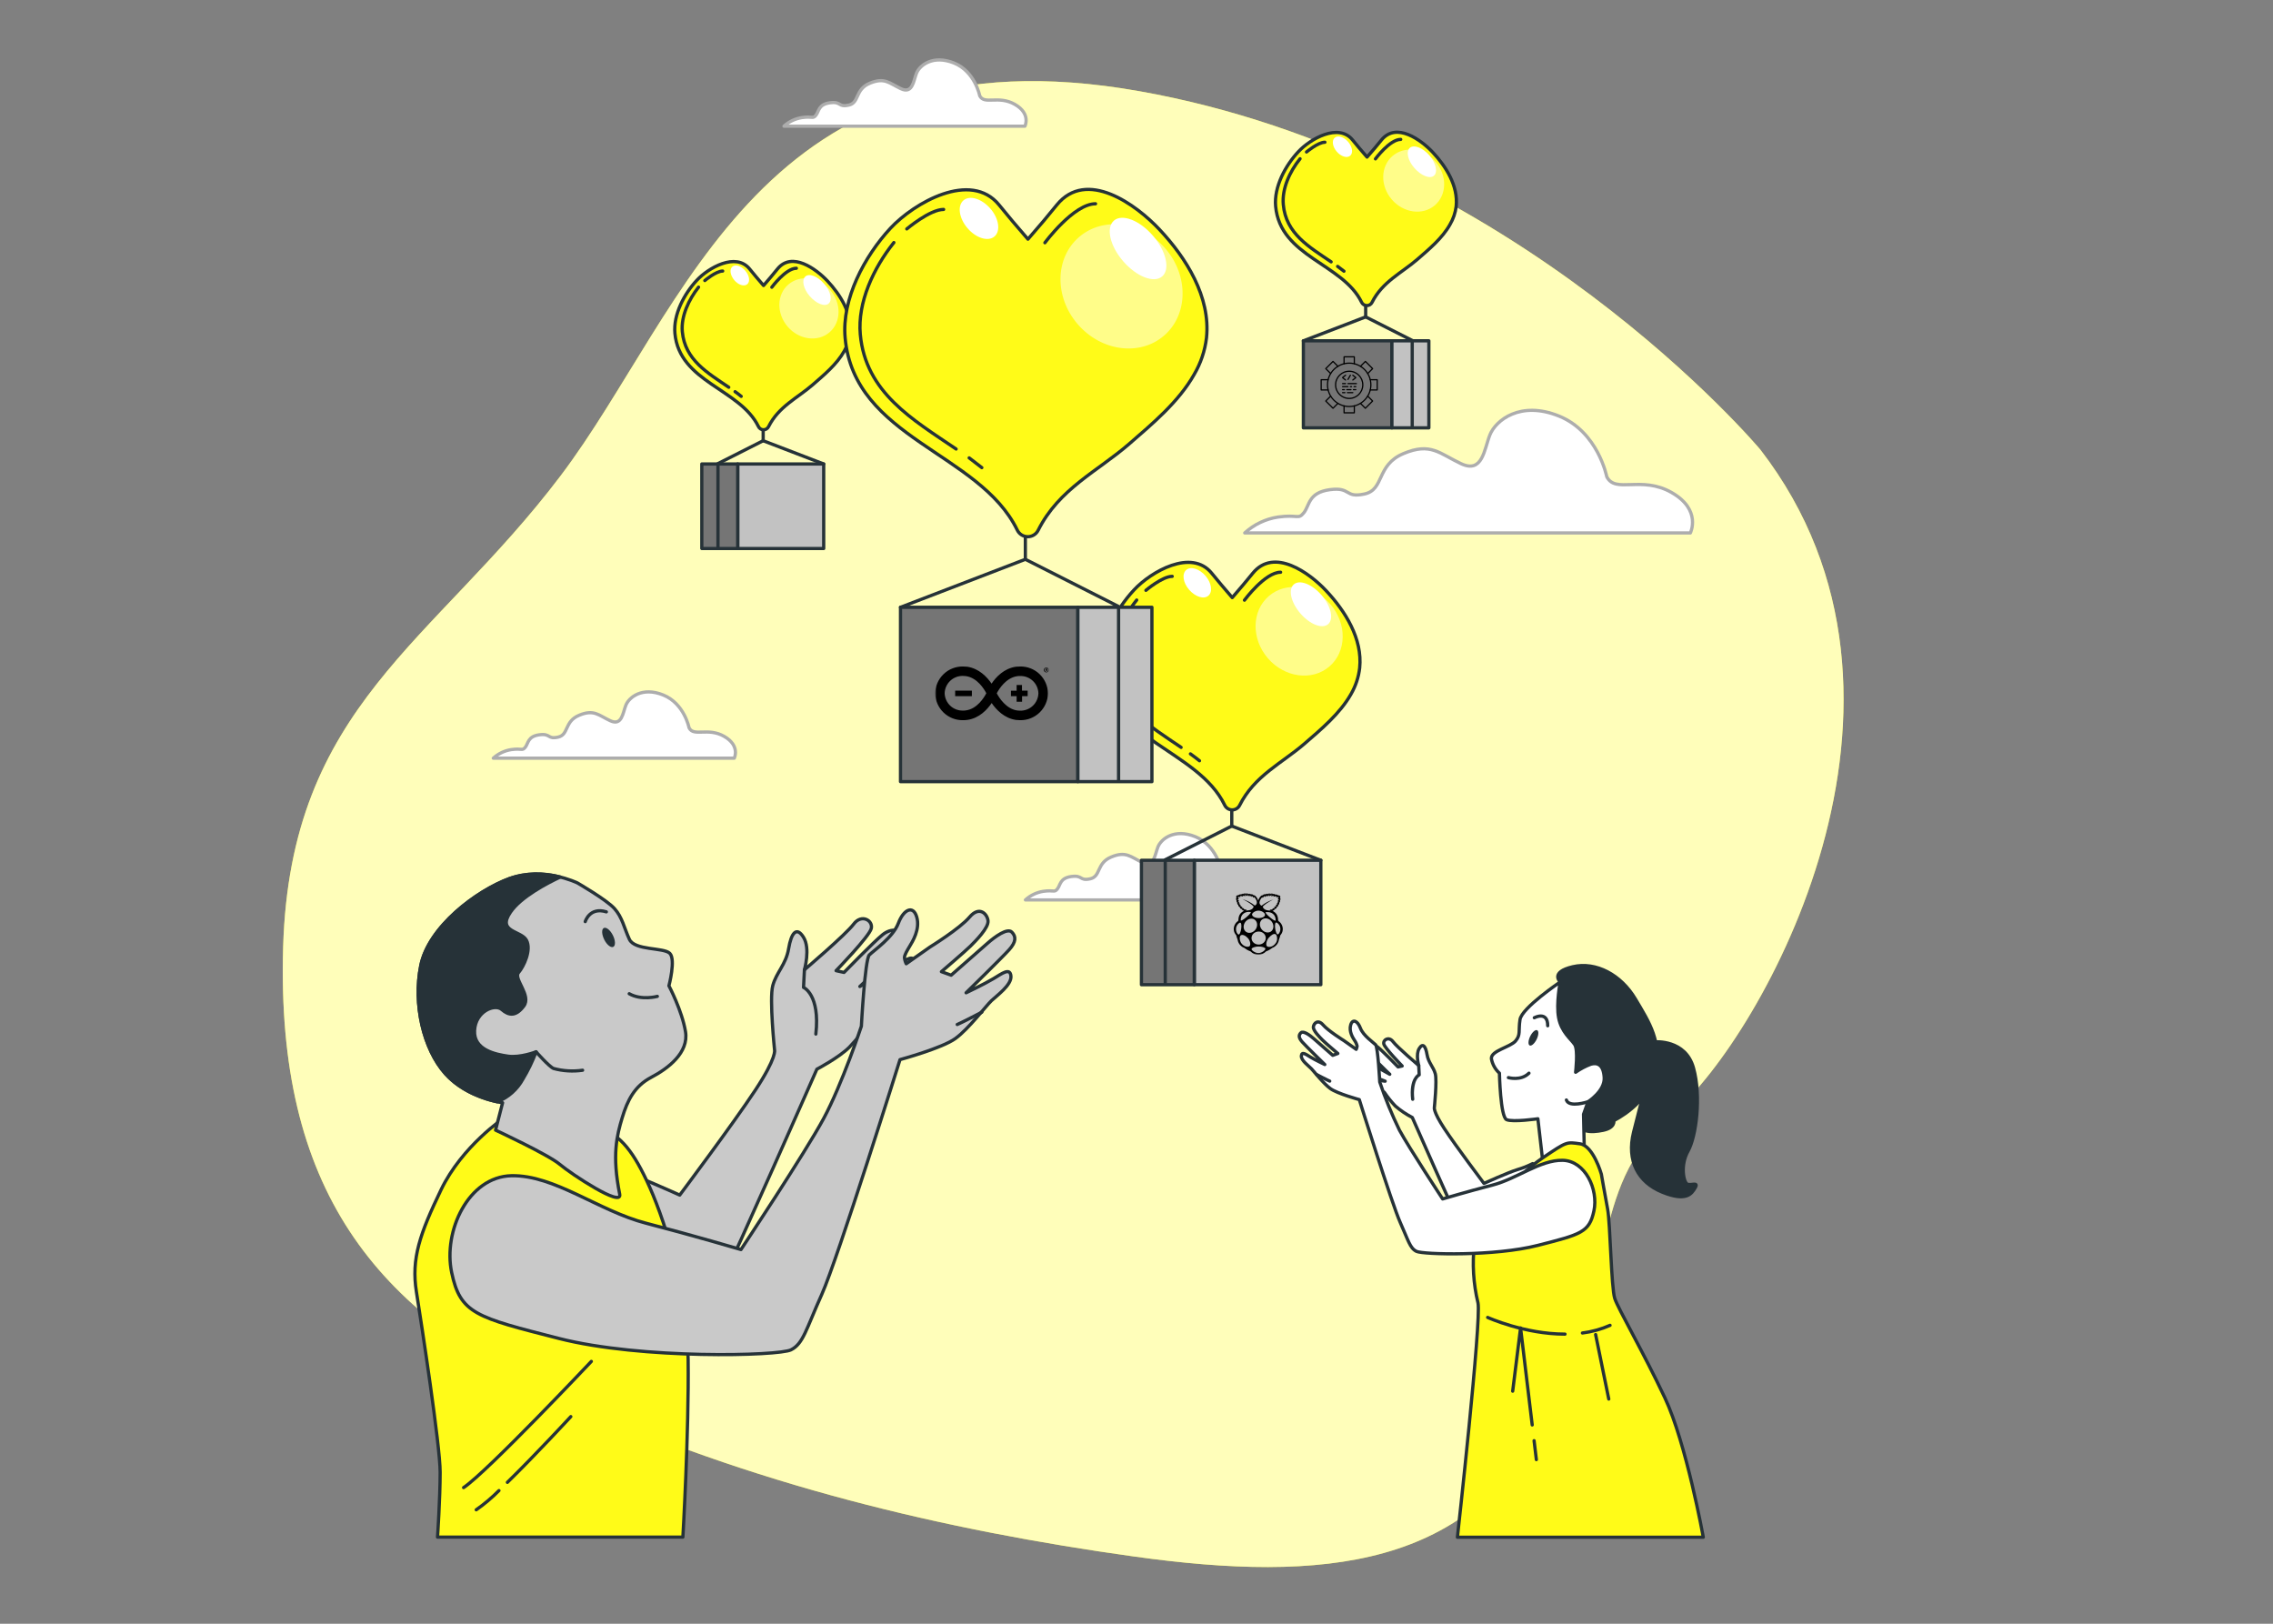 <svg width="700" height="500" viewBox="0 0 700 500" fill="none" xmlns="http://www.w3.org/2000/svg">
<rect x="0" y="0" width="700" height="500" fill="#808080" stroke="none"/>
<path d="M542.149 138.489C542.149 138.489 467.059 48.669 350.749 28.059C234.439 7.449 211.609 95.059 172.589 146.579C133.569 198.099 89.409 217.259 87.199 291.579C84.989 365.899 115.199 404.209 173.329 430.709C231.459 457.209 291.119 471.199 349.269 479.299C407.419 487.399 453.809 482.999 476.629 435.159C499.449 387.319 489.139 365.229 515.629 342.399C542.119 319.569 601.779 215.779 542.149 138.489Z" fill="#FFFB18"/>
<path opacity="0.7" d="M542.149 138.489C542.149 138.489 467.059 48.669 350.749 28.059C234.439 7.449 211.609 95.059 172.589 146.579C133.569 198.099 89.409 217.259 87.199 291.579C84.989 365.899 115.199 404.209 173.329 430.709C231.459 457.209 291.119 471.199 349.269 479.299C407.419 487.399 453.809 482.999 476.629 435.159C499.449 387.319 489.139 365.229 515.629 342.399C542.119 319.569 601.779 215.779 542.149 138.489Z" fill="white"/>
<path d="M376.069 267.742C376.069 267.742 374.629 260.302 368.139 257.652C361.649 255.002 357.569 258.372 356.609 260.782C355.649 263.192 355.409 267.262 351.809 265.582C348.209 263.902 346.809 261.982 342.209 263.902C337.609 265.822 339.079 269.902 335.719 270.622C332.359 271.342 333.559 269.422 329.959 269.902C326.359 270.382 326.599 272.542 325.629 273.742C324.659 274.942 324.629 273.982 321.309 274.462C319.248 274.782 317.327 275.704 315.789 277.112H389.999C389.999 277.112 391.919 273.262 386.869 270.382C381.819 267.502 377.509 270.622 376.069 267.742Z" fill="white" stroke="#ADADAD" stroke-linecap="round" stroke-linejoin="round"/>
<path d="M301.719 29.491C301.719 29.491 300.279 22.001 293.789 19.401C287.299 16.801 283.219 20.121 282.259 22.521C281.299 24.921 281.059 29.011 277.459 27.321C273.859 25.631 272.459 23.721 267.849 25.641C263.239 27.561 264.729 31.641 261.369 32.371C258.009 33.101 259.209 31.171 255.609 31.651C252.009 32.131 252.239 34.291 251.279 35.491C250.319 36.691 250.279 35.731 246.959 36.211C244.9 36.529 242.98 37.447 241.439 38.851H315.639C315.639 38.851 317.569 35.011 312.519 32.131C307.469 29.251 303.159 32.371 301.719 29.491Z" fill="white" stroke="#ADADAD" stroke-linecap="round" stroke-linejoin="round"/>
<path d="M494.82 146.789C494.82 146.789 492.15 133.019 480.16 128.139C468.17 123.259 460.62 129.469 458.84 133.909C457.06 138.349 456.62 145.909 449.96 142.789C443.3 139.669 440.64 136.129 432.2 139.679C423.76 143.229 426.42 150.789 420.2 152.119C413.98 153.449 416.2 149.899 409.54 150.789C402.88 151.679 403.32 155.669 401.54 157.889C399.76 160.109 399.77 158.339 393.54 159.219C389.73 159.808 386.178 161.509 383.33 164.109H520.57C520.57 164.109 524.13 156.999 514.8 151.669C505.47 146.339 497.48 152.119 494.82 146.789Z" fill="white" stroke="#ADADAD" stroke-linecap="round" stroke-linejoin="round"/>
<path d="M212.2 224.099C212.2 224.099 210.76 216.659 204.27 214.019C197.78 211.379 193.71 214.739 192.75 217.139C191.79 219.539 191.55 223.619 187.94 221.939C184.33 220.259 182.94 218.339 178.34 220.259C173.74 222.179 175.21 226.259 171.85 226.989C168.49 227.719 169.69 225.789 166.09 226.269C162.49 226.749 162.73 228.909 161.77 230.109C160.81 231.309 160.77 230.349 157.44 230.829C155.38 231.148 153.46 232.066 151.92 233.469H226.13C226.13 233.469 228.05 229.629 223.01 226.749C217.97 223.869 213.64 226.999 212.2 224.099Z" fill="white" stroke="#ADADAD" stroke-linecap="round" stroke-linejoin="round"/>
<path d="M428.649 104.949H401.389V131.749H428.649V104.949Z" fill="#757575" stroke="#263238" stroke-linecap="round" stroke-linejoin="round"/>
<path d="M428.659 131.749H440.039V104.949H428.659V131.749Z" fill="#C2C2C2" stroke="#263238" stroke-linecap="round" stroke-linejoin="round"/>
<path d="M420.579 91.383V97.583L401.389 104.953" stroke="#263238" stroke-linecap="round" stroke-linejoin="round"/>
<path d="M420.58 97.582L434.91 104.832V131.552" stroke="#263238" stroke-linecap="round" stroke-linejoin="round"/>
<path d="M446.529 69.161C444.159 73.381 440.019 76.801 436.529 79.841C431.649 84.071 425.739 86.721 422.529 93.131C422.376 93.428 422.143 93.676 421.856 93.847C421.569 94.018 421.24 94.105 420.906 94.099C420.572 94.093 420.246 93.993 419.966 93.811C419.686 93.63 419.462 93.373 419.319 93.071C413.499 81.121 394.259 79.071 392.849 63.541C392.299 57.541 395.849 50.991 399.849 46.711C403.509 42.771 412.219 37.771 416.559 43.111C418.109 45.011 419.019 46.111 420.999 48.371C422.999 46.091 423.889 45.011 425.439 43.111C429.999 37.491 437.629 43.051 441.229 46.891C445.339 51.291 449.089 57.241 448.449 63.531C448.205 65.52 447.551 67.437 446.529 69.161Z" fill="#FFFB18" stroke="#263238" stroke-linecap="round" stroke-linejoin="round"/>
<path d="M440.199 47.841C442.199 50.211 442.868 53.011 441.608 54.101C440.348 55.191 437.678 54.101 435.608 51.771C433.538 49.441 432.929 46.601 434.189 45.521C435.449 44.441 438.159 45.481 440.199 47.841Z" fill="white"/>
<path opacity="0.49" d="M442.109 49.819C445.709 54.009 445.619 59.999 441.889 63.209C438.159 66.419 432.229 65.619 428.619 61.429C425.009 57.239 425.119 51.249 428.839 48.039C432.559 44.829 438.509 45.629 442.109 49.819Z" fill="white"/>
<path d="M415.18 43.671C416.5 45.201 416.78 47.121 415.81 47.951C414.84 48.781 412.99 48.221 411.67 46.691C410.35 45.161 410.07 43.241 411.04 42.411C412.01 41.581 413.86 42.141 415.18 43.671Z" fill="white"/>
<path d="M409.94 80.633C403.29 76.103 396 72.003 395.21 63.003C394.76 58.093 397.21 52.793 400.37 48.883" fill="#FFFB18"/>
<path d="M409.94 80.633C403.29 76.103 396 72.003 395.21 63.003C394.76 58.093 397.21 52.793 400.37 48.883" stroke="#263238" stroke-linecap="round" stroke-linejoin="round"/>
<path d="M413.889 83.511C413.259 83.001 412.609 82.511 411.939 82.031L413.889 83.511Z" fill="#FFFB18"/>
<path d="M413.889 83.511C413.259 83.001 412.609 82.511 411.939 82.031" stroke="#263238" stroke-linecap="round" stroke-linejoin="round"/>
<path d="M423.59 48.922C423.59 48.922 428.01 42.922 431.37 42.922L423.59 48.922Z" fill="#FFFB18"/>
<path d="M423.59 48.922C423.59 48.922 428.01 42.922 431.37 42.922" stroke="#263238" stroke-linecap="round" stroke-linejoin="round"/>
<path d="M402.359 46.801C402.359 46.801 405.889 43.801 408.019 43.801L402.359 46.801Z" fill="#FFFB18"/>
<path d="M402.359 46.801C402.359 46.801 405.889 43.801 408.019 43.801" stroke="#263238" stroke-linecap="round" stroke-linejoin="round"/>
<mask id="mask0_991_1390" style="mask-type:luminance" maskUnits="userSpaceOnUse" x="406" y="109" width="19" height="19">
<path d="M425 109H406V128H425V109Z" fill="white"/>
</mask>
<g mask="url(#mask0_991_1390)">
<path d="M415.501 122.878C413.088 122.878 411.125 120.914 411.125 118.501C411.125 116.088 413.088 114.125 415.501 114.125C417.914 114.125 419.878 116.088 419.878 118.501C419.878 120.914 417.914 122.878 415.501 122.878ZM415.501 114.496C413.293 114.496 411.496 116.293 411.496 118.501C411.496 120.71 413.293 122.506 415.501 122.506C417.71 122.506 419.506 120.71 419.506 118.501C419.506 116.293 417.71 114.496 415.501 114.496Z" fill="black"/>
<path d="M417.078 112.195C416.976 112.195 416.893 112.112 416.893 112.01V110.058H414.109V112.01C414.109 112.112 414.026 112.195 413.924 112.195C413.821 112.195 413.738 112.112 413.738 112.01V109.872C413.738 109.77 413.821 109.688 413.924 109.688H417.078C417.181 109.688 417.264 109.77 417.264 109.872V112.01C417.264 112.112 417.181 112.195 417.078 112.195Z" fill="black"/>
<path d="M409.797 115.211C409.749 115.211 409.702 115.193 409.666 115.156L408.154 113.645C408.081 113.572 408.081 113.455 408.154 113.382L410.384 111.152C410.457 111.08 410.574 111.08 410.647 111.152L412.158 112.664C412.231 112.736 412.231 112.854 412.158 112.926C412.086 112.998 411.968 112.998 411.896 112.926L410.516 111.546L408.548 113.514L409.928 114.894C410 114.966 410 115.084 409.928 115.156C409.892 115.193 409.844 115.211 409.797 115.211Z" fill="black"/>
<path d="M409.011 120.264H406.873C406.771 120.264 406.688 120.181 406.688 120.078V116.924C406.688 116.821 406.771 116.738 406.873 116.738H409.011C409.113 116.738 409.196 116.821 409.196 116.924C409.196 117.026 409.113 117.109 409.011 117.109H407.059V119.893H409.011C409.113 119.893 409.196 119.976 409.196 120.078C409.196 120.181 409.113 120.264 409.011 120.264Z" fill="black"/>
<path d="M421.205 115.211C421.158 115.211 421.11 115.193 421.074 115.156C421.001 115.084 421.001 114.966 421.074 114.894L422.454 113.514L420.486 111.546L419.106 112.926C419.033 112.998 418.916 112.998 418.843 112.926C418.771 112.854 418.771 112.736 418.843 112.664L420.355 111.152C420.427 111.08 420.545 111.08 420.617 111.152L422.848 113.382C422.92 113.455 422.92 113.572 422.848 113.645L421.336 115.156C421.3 115.193 421.252 115.211 421.205 115.211Z" fill="black"/>
<path d="M420.486 125.902C420.439 125.902 420.391 125.884 420.355 125.848L418.843 124.336C418.771 124.264 418.771 124.146 418.843 124.074C418.916 124.001 419.033 124.001 419.106 124.074L420.486 125.454L422.454 123.486L421.074 122.106C421.001 122.033 421.001 121.916 421.074 121.843C421.146 121.771 421.264 121.771 421.336 121.843L422.848 123.355C422.92 123.427 422.92 123.545 422.848 123.617L420.617 125.848C420.581 125.884 420.534 125.902 420.486 125.902Z" fill="black"/>
<path d="M424.13 120.264H421.992C421.89 120.264 421.807 120.181 421.807 120.078C421.807 119.976 421.89 119.893 421.992 119.893H423.944V117.109H421.992C421.89 117.109 421.807 117.026 421.807 116.924C421.807 116.821 421.89 116.738 421.992 116.738H424.13C424.232 116.738 424.315 116.821 424.315 116.924V120.078C424.315 120.181 424.232 120.264 424.13 120.264Z" fill="black"/>
<path d="M417.078 127.313H413.924C413.821 127.313 413.738 127.23 413.738 127.128V124.99C413.738 124.888 413.821 124.805 413.924 124.805C414.026 124.805 414.109 124.888 414.109 124.99V126.942H416.893V124.99C416.893 124.888 416.976 124.805 417.078 124.805C417.181 124.805 417.264 124.888 417.264 124.99V127.128C417.264 127.23 417.181 127.313 417.078 127.313Z" fill="black"/>
<path d="M410.516 125.902C410.468 125.902 410.421 125.884 410.384 125.848L408.154 123.617C408.081 123.545 408.081 123.427 408.154 123.355L409.666 121.843C409.738 121.771 409.856 121.771 409.928 121.843C410 121.916 410 122.033 409.928 122.106L408.548 123.486L410.516 125.454L411.896 124.074C411.969 124.001 412.086 124.001 412.158 124.074C412.231 124.146 412.231 124.264 412.158 124.336L410.647 125.848C410.611 125.884 410.563 125.902 410.516 125.902Z" fill="black"/>
<path d="M414.387 118.316H413.459C413.357 118.316 413.273 118.233 413.273 118.131C413.273 118.028 413.357 117.945 413.459 117.945H414.387C414.489 117.945 414.572 118.028 414.572 118.131C414.572 118.233 414.489 118.316 414.387 118.316Z" fill="black"/>
<path d="M417.727 118.316H415.129C415.026 118.316 414.943 118.233 414.943 118.131C414.943 118.028 415.026 117.945 415.129 117.945H417.727C417.829 117.945 417.912 118.028 417.912 118.131C417.912 118.233 417.829 118.316 417.727 118.316Z" fill="black"/>
<path d="M415.129 119.242H413.459C413.357 119.242 413.273 119.159 413.273 119.057C413.273 118.954 413.357 118.871 413.459 118.871H415.129C415.231 118.871 415.314 118.954 415.314 119.057C415.314 119.159 415.231 119.242 415.129 119.242Z" fill="black"/>
<path d="M416.242 119.242H415.871C415.769 119.242 415.686 119.159 415.686 119.057C415.686 118.954 415.769 118.871 415.871 118.871H416.242C416.345 118.871 416.428 118.954 416.428 119.057C416.428 119.159 416.345 119.242 416.242 119.242Z" fill="black"/>
<path d="M417.541 119.242H416.984C416.882 119.242 416.799 119.159 416.799 119.057C416.799 118.954 416.882 118.871 416.984 118.871H417.541C417.644 118.871 417.727 118.954 417.727 119.057C417.727 119.159 417.644 119.242 417.541 119.242Z" fill="black"/>
<path d="M414.016 120.172H413.459C413.357 120.172 413.273 120.089 413.273 119.986C413.273 119.884 413.357 119.801 413.459 119.801H414.016C414.118 119.801 414.201 119.884 414.201 119.986C414.201 120.089 414.118 120.172 414.016 120.172Z" fill="black"/>
<path d="M416.057 120.172H414.758C414.655 120.172 414.572 120.089 414.572 119.986C414.572 119.884 414.655 119.801 414.758 119.801H416.057C416.159 119.801 416.242 119.884 416.242 119.986C416.242 120.089 416.159 120.172 416.057 120.172Z" fill="black"/>
<path d="M417.541 120.172H416.799C416.696 120.172 416.613 120.089 416.613 119.986C416.613 119.884 416.696 119.801 416.799 119.801H417.541C417.644 119.801 417.727 119.884 417.727 119.986C417.727 120.089 417.644 120.172 417.541 120.172Z" fill="black"/>
<path d="M414.201 121.098H413.459C413.357 121.098 413.273 121.015 413.273 120.912C413.273 120.81 413.357 120.727 413.459 120.727H414.201C414.304 120.727 414.387 120.81 414.387 120.912C414.387 121.015 414.304 121.098 414.201 121.098Z" fill="black"/>
<path d="M416.613 121.098H414.943C414.841 121.098 414.758 121.015 414.758 120.912C414.758 120.81 414.841 120.727 414.943 120.727H416.613C416.716 120.727 416.799 120.81 416.799 120.912C416.799 121.015 416.716 121.098 416.613 121.098Z" fill="black"/>
<path d="M414.387 117.203C414.346 117.203 414.305 117.19 414.271 117.162L413.343 116.42C413.299 116.385 413.273 116.332 413.273 116.275C413.273 116.219 413.299 116.166 413.343 116.131L414.271 115.388C414.351 115.324 414.468 115.337 414.532 115.417C414.596 115.497 414.583 115.614 414.503 115.678L413.756 116.275L414.503 116.873C414.583 116.937 414.596 117.054 414.532 117.134C414.495 117.179 414.441 117.203 414.387 117.203Z" fill="black"/>
<path d="M416.613 117.203C416.559 117.203 416.505 117.179 416.468 117.134C416.404 117.054 416.417 116.937 416.497 116.873L417.244 116.275L416.497 115.678C416.417 115.614 416.404 115.497 416.468 115.417C416.532 115.337 416.649 115.324 416.729 115.388L417.657 116.131C417.701 116.166 417.727 116.219 417.727 116.275C417.727 116.332 417.701 116.385 417.657 116.42L416.729 117.162C416.695 117.19 416.654 117.203 416.613 117.203Z" fill="black"/>
<path d="M415.129 117.018C415.098 117.018 415.066 117.01 415.037 116.993C414.948 116.942 414.917 116.829 414.968 116.74L415.71 115.441C415.761 115.352 415.874 115.321 415.963 115.372C416.052 115.423 416.083 115.536 416.032 115.625L415.29 116.924C415.256 116.984 415.193 117.018 415.129 117.018Z" fill="black"/>
<path d="M415.501 125.364C411.716 125.364 408.637 122.285 408.637 118.501C408.637 114.716 411.716 111.637 415.501 111.637C419.285 111.637 422.364 114.716 422.364 118.501C422.364 122.285 419.285 125.364 415.501 125.364ZM415.501 112.008C411.92 112.008 409.008 114.92 409.008 118.501C409.008 122.081 411.92 124.993 415.501 124.993C419.081 124.993 421.993 122.081 421.993 118.501C421.993 114.92 419.081 112.008 415.501 112.008Z" fill="black"/>
</g>
<path d="M367.8 303.21H406.77V264.9H367.8V303.21Z" fill="#C2C2C2" stroke="#263238" stroke-linecap="round" stroke-linejoin="round"/>
<path d="M367.79 264.91H351.52V303.22H367.79V264.91Z" fill="#757575" stroke="#263238" stroke-linecap="round" stroke-linejoin="round"/>
<path d="M379.34 245.508V254.368L406.77 264.908" stroke="#263238" stroke-linecap="round" stroke-linejoin="round"/>
<path d="M379.34 254.371L358.85 264.741V302.931" stroke="#263238" stroke-linecap="round" stroke-linejoin="round"/>
<path d="M416.05 213.75C412.66 219.75 406.75 224.67 401.75 229C394.75 235.05 386.34 238.84 381.75 248C381.532 248.424 381.198 248.779 380.788 249.024C380.378 249.269 379.908 249.394 379.431 249.386C378.953 249.377 378.487 249.236 378.086 248.977C377.685 248.718 377.364 248.351 377.16 247.92C368.84 230.82 341.34 227.85 339.32 205.7C338.54 197.12 343.57 187.7 349.26 181.63C354.49 176 366.94 168.86 373.15 176.49C375.36 179.21 376.67 180.75 379.49 184.02C382.31 180.75 383.62 179.21 385.83 176.49C392.36 168.49 403.26 176.4 408.4 181.9C414.29 188.18 419.65 196.7 418.73 205.68C418.402 208.525 417.49 211.273 416.05 213.75Z" fill="#FFFB18" stroke="#263238" stroke-linecap="round" stroke-linejoin="round"/>
<path d="M407.001 183.271C409.911 186.661 410.821 190.661 409.001 192.211C407.181 193.761 403.381 192.271 400.461 188.881C397.541 185.491 396.641 181.491 398.461 179.941C400.281 178.391 404.081 179.881 407.001 183.271Z" fill="white"/>
<path opacity="0.49" d="M409.415 205.225C414.74 200.642 414.879 192.074 409.727 186.089C404.575 180.103 396.082 178.966 390.758 183.549C385.433 188.131 385.294 196.699 390.446 202.685C395.598 208.67 404.091 209.808 409.415 205.225Z" fill="white"/>
<path d="M371.241 177.308C373.121 179.488 373.531 182.228 372.141 183.428C370.751 184.628 368.141 183.808 366.221 181.618C364.301 179.428 363.931 176.688 365.321 175.498C366.711 174.308 369.351 175.118 371.241 177.308Z" fill="white"/>
<path d="M363.74 230.14C354.23 223.67 343.86 217.77 342.69 204.95C342.05 197.95 345.6 190.35 350.06 184.77" fill="#FFFB18"/>
<path d="M363.74 230.14C354.23 223.67 343.86 217.77 342.69 204.95C342.05 197.95 345.6 190.35 350.06 184.77" stroke="#263238" stroke-linecap="round" stroke-linejoin="round"/>
<path d="M369.401 234.261C368.491 233.531 367.561 232.831 366.611 232.141L369.401 234.261Z" fill="#FFFB18"/>
<path d="M369.401 234.261C368.491 233.531 367.561 232.831 366.611 232.141" stroke="#263238" stroke-linecap="round" stroke-linejoin="round"/>
<path d="M383.25 184.811C383.25 184.811 389.58 176.211 394.38 176.211L383.25 184.811Z" fill="#FFFB18"/>
<path d="M383.25 184.811C383.25 184.811 389.58 176.211 394.38 176.211" stroke="#263238" stroke-linecap="round" stroke-linejoin="round"/>
<path d="M352.9 181.78C352.9 181.78 357.96 177.48 361 177.48L352.9 181.78Z" fill="#FFFB18"/>
<path d="M352.9 181.78C352.9 181.78 357.96 177.48 361 177.48" stroke="#263238" stroke-linecap="round" stroke-linejoin="round"/>
<mask id="mask1_991_1390" style="mask-type:luminance" maskUnits="userSpaceOnUse" x="378" y="275" width="19" height="19">
<path d="M397 275H378V294H397V275Z" fill="white"/>
</mask>
<g mask="url(#mask1_991_1390)">
<path d="M390.753 288.728C390.076 289.509 389.699 290.936 390.193 291.396C390.663 291.748 391.935 291.706 392.872 290.422C393.555 289.565 393.323 288.131 392.936 287.75C392.359 287.311 391.53 287.881 390.753 288.738V288.728ZM384.377 288.963C383.657 288.14 382.722 287.651 382.119 288.013C381.713 288.315 381.64 289.349 382.214 290.363C383.068 291.569 384.271 291.693 384.766 291.399C385.288 291.012 385.004 289.704 384.376 288.962L384.377 288.963ZM387.626 291.452C386.752 291.433 385.409 291.801 385.428 292.271C385.412 292.59 386.482 293.515 387.571 293.468C388.618 293.492 389.704 292.565 389.692 292.164C389.689 291.748 388.507 291.43 387.629 291.465L387.626 291.452ZM387.568 280.415C386.557 280.391 385.586 281.154 385.586 281.596C385.583 282.135 386.384 282.684 387.574 282.7C388.795 282.706 389.565 282.258 389.578 281.701C389.59 281.073 388.474 280.405 387.583 280.414L387.568 280.415ZM385.134 280.835C383.446 280.563 382.039 281.547 382.094 283.362C382.15 284.061 385.759 280.956 385.137 280.848L385.134 280.835ZM392.853 283.408C392.908 281.605 391.502 280.622 389.81 280.894C389.188 281.002 392.797 284.11 392.853 283.408ZM393.14 284.061C392.16 283.801 392.81 288.06 393.608 287.716C394.486 287.026 394.767 284.985 393.14 284.073V284.061ZM381.346 287.763C382.144 288.118 382.793 283.86 381.812 284.12C380.19 285.035 380.467 287.073 381.346 287.775V287.763ZM388.802 283.053C387.892 283.647 387.728 284.977 388.437 286.019C389.142 287.064 390.45 287.453 391.356 286.872C392.265 286.294 392.429 284.964 391.724 283.906C391.015 282.852 389.707 282.472 388.802 283.065V283.053ZM386.35 283.161C385.443 282.579 384.132 282.96 383.43 284.002C382.723 285.059 382.886 286.386 383.795 286.98C384.702 287.574 386.01 287.193 386.718 286.139C387.417 285.094 387.25 283.764 386.35 283.173V283.161ZM389.807 288.83C389.8 287.728 388.817 286.838 387.608 286.851C386.398 286.863 385.421 287.75 385.428 288.855V288.876C385.434 289.98 386.42 290.871 387.629 290.858C388.838 290.858 389.813 289.959 389.8 288.868V288.842L389.807 288.83ZM392.349 276.85C390.521 277.787 389.458 278.535 388.873 279.175C389.172 280.362 390.728 280.409 391.3 280.372C391.182 280.326 391.084 280.255 391.049 280.162C391.192 280.065 391.699 280.15 392.055 279.958C391.919 279.936 391.853 279.911 391.791 279.803C392.126 279.698 392.484 279.615 392.694 279.435C392.583 279.435 392.475 279.46 392.326 279.364C392.623 279.212 392.942 279.079 393.192 278.844C393.037 278.844 392.87 278.844 392.824 278.785C393.095 278.618 393.325 278.439 393.517 278.225C393.303 278.263 393.211 278.241 393.158 278.204C393.365 278 393.628 277.823 393.751 277.56C393.591 277.622 393.443 277.631 393.338 277.56C393.412 277.409 393.712 277.313 393.884 276.945C393.715 276.969 393.535 276.983 393.498 276.945C393.579 276.636 393.712 276.46 393.845 276.268C393.483 276.268 392.932 276.268 392.959 276.246L393.183 276.021C392.829 275.925 392.468 276.033 392.205 276.116C392.088 276.033 392.205 275.912 392.35 275.795C392.041 275.844 391.771 275.904 391.534 275.999C391.404 275.878 391.614 275.774 391.722 275.653C391.249 275.748 391.057 275.866 390.856 275.983C390.713 275.853 390.844 275.736 390.939 275.631C390.583 275.761 390.404 275.925 390.216 276.079C390.144 275.996 390.049 275.938 390.166 275.724C389.919 275.866 389.726 276.033 389.585 276.222C389.433 276.117 389.492 275.984 389.492 275.866C389.229 276.079 389.064 276.293 388.864 276.509C388.814 276.485 388.781 276.389 388.756 276.234C388.14 276.828 387.259 278.313 388.53 278.89C389.596 278.024 390.889 277.385 392.315 276.908L392.349 276.85ZM382.645 276.85C384.067 277.326 385.35 277.966 386.428 278.844C387.689 278.25 386.817 276.766 386.201 276.188C386.17 276.339 386.137 276.448 386.097 276.473C385.896 276.259 385.732 276.043 385.472 275.829C385.472 275.95 385.534 276.093 385.379 276.185C385.241 275.997 385.054 275.829 384.807 275.687C384.924 275.891 384.826 275.95 384.76 276.043C384.572 275.867 384.392 275.7 384.05 275.57C384.145 275.687 384.287 275.808 384.145 275.938C383.956 275.82 383.753 275.7 383.292 275.604C383.396 275.721 383.61 275.841 383.48 275.962C383.229 275.863 382.958 275.792 382.661 275.755C382.803 275.876 382.93 275.984 382.812 276.076C382.54 275.981 382.175 275.875 381.819 275.972L382.042 276.195C382.068 276.226 381.523 276.219 381.154 276.223C381.287 276.402 381.423 276.578 381.501 276.899C381.464 276.933 381.287 276.912 381.118 276.899C381.297 277.256 381.591 277.351 381.662 277.506C381.557 277.58 381.415 277.564 381.248 277.506C381.378 277.753 381.641 277.933 381.842 278.146C381.783 278.18 381.7 278.205 381.474 278.177C381.662 278.381 381.888 278.567 382.163 278.734C382.113 278.789 381.947 278.786 381.783 278.792C382.03 279.034 382.352 279.16 382.649 279.318C382.495 279.426 382.386 279.401 382.281 279.401C382.482 279.577 382.85 279.661 383.184 279.767C383.11 279.874 383.054 279.9 382.908 279.921C383.264 280.122 383.762 280.03 383.908 280.134C383.87 280.23 383.778 280.301 383.658 280.351C384.226 280.385 385.795 280.338 386.091 279.151C385.507 278.511 384.44 277.762 382.612 276.838L382.645 276.85ZM384.018 275.081C384.203 275.078 384.361 275.188 384.534 275.242C384.951 275.106 385.047 275.291 385.251 275.368C385.709 275.273 385.848 275.479 386.068 275.699L386.322 275.689C387.011 276.091 387.354 276.908 387.476 277.326C387.596 276.908 387.939 276.091 388.629 275.689L388.883 275.696C389.102 275.473 389.241 275.269 389.699 275.365C389.906 275.281 389.999 275.106 390.421 275.235C390.684 275.151 390.912 274.938 391.258 275.198C391.549 275.081 391.834 275.043 392.084 275.269C392.477 275.222 392.6 275.318 392.696 275.436C392.784 275.436 393.337 275.352 393.594 275.72C394.237 275.649 394.438 276.088 394.206 276.502C394.339 276.703 394.475 276.896 394.169 277.276C394.286 277.49 394.215 277.712 393.952 277.996C394.026 278.293 393.893 278.497 393.658 278.661C393.705 279.067 393.278 279.305 393.16 279.385C393.111 279.623 393.015 279.849 392.53 279.966C392.459 280.322 392.162 280.381 391.877 280.452C392.817 280.987 393.609 281.686 393.609 283.405L393.754 283.643C394.821 284.284 395.783 286.336 394.286 288.01C394.193 288.53 394.026 288.898 393.881 289.312C393.668 290.984 392.233 291.767 391.856 291.863C391.309 292.277 390.717 292.67 389.923 292.942C389.174 293.703 388.358 293.999 387.55 293.999H387.48C386.66 293.999 385.843 293.703 385.095 292.942C384.297 292.669 383.703 292.28 383.157 291.863C382.776 291.77 381.35 290.987 381.128 289.315C380.98 288.901 380.816 288.52 380.72 287.997C379.219 286.325 380.178 284.274 381.245 283.63L381.381 283.395C381.381 281.676 382.175 280.974 383.113 280.442C382.828 280.371 382.543 280.312 382.464 279.954C381.975 279.836 381.879 279.61 381.833 279.372C381.714 279.292 381.288 279.054 381.334 278.64C381.096 278.473 380.966 278.272 381.037 277.962C380.79 277.69 380.719 277.452 380.824 277.238C380.515 276.858 380.657 276.657 380.788 276.468C380.561 276.051 380.766 275.603 381.406 275.675C381.653 275.306 382.213 275.39 382.293 275.39C382.389 275.269 382.519 275.164 382.911 275.211C383.159 274.985 383.446 275.021 383.74 275.13C383.861 275.034 383.966 275 384.061 275L384.018 275.081Z" fill="black"/>
</g>
<path d="M227.19 168.901H253.67V142.871H227.19V168.901Z" fill="#C2C2C2" stroke="#263238" stroke-linecap="round" stroke-linejoin="round"/>
<path d="M227.189 142.871H216.129V168.901H227.189V142.871Z" fill="#757575" stroke="#263238" stroke-linecap="round" stroke-linejoin="round"/>
<path d="M235.029 129.691V135.711L253.659 142.871" stroke="#263238" stroke-linecap="round" stroke-linejoin="round"/>
<path d="M235.029 135.711L221.109 142.751V168.701" stroke="#263238" stroke-linecap="round" stroke-linejoin="round"/>
<path d="M259.999 108.11C257.699 112.21 253.679 115.53 250.289 118.48C245.549 122.59 239.809 125.16 236.679 131.39C236.533 131.682 236.307 131.926 236.027 132.095C235.748 132.263 235.427 132.349 235.1 132.343C234.774 132.337 234.456 132.238 234.184 132.059C233.911 131.88 233.695 131.627 233.559 131.33C227.909 119.72 209.219 117.7 207.849 102.65C207.319 96.82 210.739 90.451 214.599 86.3C218.159 82.471 226.599 77.621 230.839 82.8C232.339 84.65 233.229 85.7 235.149 87.92C237.069 85.7 237.949 84.65 239.449 82.8C243.889 77.35 251.299 82.8 254.789 86.481C258.789 90.751 262.429 96.48 261.789 102.64C261.575 104.568 260.966 106.43 259.999 108.11Z" fill="#FFFB18" stroke="#263238" stroke-linecap="round" stroke-linejoin="round"/>
<path d="M253.819 87.399C255.819 89.709 256.419 92.399 255.189 93.479C253.959 94.559 251.369 93.479 249.389 91.219C247.409 88.959 246.799 86.219 248.019 85.139C249.239 84.059 251.839 85.099 253.819 87.399Z" fill="white"/>
<path opacity="0.49" d="M255.68 89.321C259.18 93.391 259.08 99.211 255.47 102.321C251.86 105.431 246.08 104.671 242.58 100.601C239.08 96.531 239.17 90.711 242.79 87.601C246.41 84.491 252.18 85.261 255.68 89.321Z" fill="white"/>
<path d="M229.52 83.35C230.8 84.84 231.08 86.7 230.14 87.51C229.2 88.32 227.39 87.77 226.14 86.28C224.89 84.79 224.59 82.93 225.53 82.12C226.47 81.31 228.24 81.86 229.52 83.35Z" fill="white"/>
<path d="M224.43 119.252C217.97 114.852 210.92 110.852 210.13 102.142C209.69 97.372 212.13 92.212 215.13 88.422" fill="#FFFB18"/>
<path d="M224.43 119.252C217.97 114.852 210.92 110.852 210.13 102.142C209.69 97.372 212.13 92.212 215.13 88.422" stroke="#263238" stroke-linecap="round" stroke-linejoin="round"/>
<path d="M228.269 122.049C227.659 121.549 227.019 121.049 226.379 120.609L228.269 122.049Z" fill="#FFFB18"/>
<path d="M228.269 122.049C227.659 121.549 227.019 121.049 226.379 120.609" stroke="#263238" stroke-linecap="round" stroke-linejoin="round"/>
<path d="M237.689 88.449C237.689 88.449 241.979 82.609 245.249 82.609L237.689 88.449Z" fill="#FFFB18"/>
<path d="M237.689 88.449C237.689 88.449 241.979 82.609 245.249 82.609" stroke="#263238" stroke-linecap="round" stroke-linejoin="round"/>
<path d="M217.059 86.389C217.059 86.389 220.499 83.469 222.559 83.469L217.059 86.389Z" fill="#FFFB18"/>
<path d="M217.059 86.389C217.059 86.389 220.499 83.469 222.559 83.469" stroke="#263238" stroke-linecap="round" stroke-linejoin="round"/>
<path d="M331.94 187H277.32V240.69H331.94V187Z" fill="#757575" stroke="#263238" stroke-linecap="round" stroke-linejoin="round"/>
<path d="M331.95 240.692H354.75V187.002H331.95V240.692Z" fill="#C2C2C2" stroke="#263238" stroke-linecap="round" stroke-linejoin="round"/>
<path d="M315.77 159.82V172.23L277.32 187" stroke="#263238" stroke-linecap="round" stroke-linejoin="round"/>
<path d="M315.77 172.23L344.48 186.76V240.28" stroke="#263238" stroke-linecap="round" stroke-linejoin="round"/>
<path d="M367.759 115.301C363.009 123.751 354.759 130.601 347.759 136.681C337.989 145.161 326.149 150.471 319.699 163.321C319.394 163.917 318.927 164.415 318.352 164.759C317.777 165.103 317.117 165.279 316.447 165.267C315.777 165.254 315.124 165.054 314.562 164.689C314.001 164.323 313.553 163.808 313.269 163.201C301.609 139.251 263.059 135.091 260.269 104.041C259.179 92.041 266.269 78.881 274.199 70.311C281.539 62.421 298.979 52.411 307.679 63.101C310.789 66.911 312.609 69.101 316.569 73.651C320.569 69.081 322.349 66.911 325.459 63.101C334.599 51.851 349.889 62.981 357.089 70.681C365.349 79.491 372.849 91.421 371.559 104.011C371.086 107.996 369.792 111.84 367.759 115.301Z" fill="#FFFB18" stroke="#263238" stroke-linecap="round" stroke-linejoin="round"/>
<path d="M355.07 72.59C359.16 77.34 360.43 82.95 357.9 85.12C355.37 87.29 350.02 85.2 345.9 80.45C341.78 75.7 340.54 70.09 343.06 67.92C345.58 65.75 351 67.84 355.07 72.59Z" fill="white"/>
<path opacity="0.49" d="M358.465 103.367C365.928 96.943 366.125 84.935 358.905 76.547C351.685 68.159 339.781 66.566 332.318 72.99C324.855 79.414 324.658 91.422 331.878 99.81C339.098 108.199 351.002 109.791 358.465 103.367Z" fill="white"/>
<path d="M305 64.231C307.64 67.301 308.21 71.141 306.27 72.811C304.33 74.481 300.61 73.351 297.97 70.281C295.33 67.211 294.77 63.371 296.71 61.701C298.65 60.031 302.31 61.161 305 64.231Z" fill="white"/>
<path d="M294.449 138.271C281.119 129.201 266.579 120.941 264.939 102.981C264.049 93.141 269.019 82.511 275.279 74.691" fill="#FFFB18"/>
<path d="M294.449 138.271C281.119 129.201 266.579 120.941 264.939 102.981C264.049 93.141 269.019 82.511 275.279 74.691" stroke="#263238" stroke-linecap="round" stroke-linejoin="round"/>
<path d="M302.369 144C301.109 143 299.799 142 298.469 141L302.369 144Z" fill="#FFFB18"/>
<path d="M302.369 144C301.109 143 299.799 142 298.469 141" stroke="#263238" stroke-linecap="round" stroke-linejoin="round"/>
<path d="M321.789 74.75C321.789 74.75 330.649 62.75 337.389 62.75L321.789 74.75Z" fill="#FFFB18"/>
<path d="M321.789 74.75C321.789 74.75 330.649 62.75 337.389 62.75" stroke="#263238" stroke-linecap="round" stroke-linejoin="round"/>
<path d="M279.26 70.492C279.26 70.492 286.35 64.492 290.6 64.492L279.26 70.492Z" fill="#FFFB18"/>
<path d="M279.26 70.492C279.26 70.492 286.35 64.492 290.6 64.492" stroke="#263238" stroke-linecap="round" stroke-linejoin="round"/>
<mask id="mask2_991_1390" style="mask-type:luminance" maskUnits="userSpaceOnUse" x="288" y="196" width="35" height="35">
<path d="M323 196H288V231H323V196Z" fill="white"/>
</mask>
<g mask="url(#mask2_991_1390)">
<path d="M322.738 213.501C322.695 211.267 321.769 209.142 320.161 207.592C318.553 206.042 316.396 205.193 314.163 205.232C313.74 205.232 313.288 205.261 312.85 205.305C309.175 205.844 306.725 208.484 305.369 210.511C303.983 208.484 301.519 205.844 297.873 205.305C297.435 205.261 296.998 205.232 296.56 205.232C294.33 205.197 292.176 206.047 290.572 207.597C288.967 209.147 288.042 211.27 288 213.501C288.042 215.731 288.967 217.854 290.572 219.404C292.176 220.954 294.33 221.804 296.56 221.769C296.998 221.769 297.435 221.74 297.902 221.682C301.577 221.157 304.027 218.517 305.398 216.49C306.783 218.517 309.233 221.157 312.894 221.696C313.346 221.74 313.769 221.769 314.221 221.769C316.444 221.793 318.586 220.937 320.182 219.388C321.777 217.84 322.695 215.723 322.738 213.501ZM297.45 218.751C297.158 218.809 296.823 218.809 296.531 218.809C295.08 218.84 293.676 218.297 292.624 217.297C291.572 216.297 290.959 214.922 290.917 213.471C290.962 212.019 291.579 210.644 292.634 209.645C293.688 208.645 295.094 208.102 296.546 208.134C296.838 208.134 297.158 208.163 297.465 208.192C300.921 208.703 303.035 212.086 303.75 213.471C303.021 214.857 300.906 218.284 297.465 218.751H297.45ZM306.958 213.501C307.673 212.144 309.787 208.732 313.244 208.221C313.535 208.163 313.856 208.163 314.148 208.163C314.869 208.142 315.588 208.263 316.262 208.52C316.937 208.777 317.554 209.164 318.078 209.66C318.602 210.156 319.024 210.75 319.318 211.409C319.612 212.068 319.773 212.779 319.792 213.501C319.746 214.952 319.129 216.328 318.075 217.327C317.021 218.326 315.615 218.869 314.163 218.838C313.871 218.838 313.55 218.809 313.258 218.78C309.817 218.269 307.688 214.857 306.973 213.501H306.958ZM294.14 214.361H299.302V212.669H294.154V214.361H294.14ZM314.746 214.361H316.481V212.669H314.731V210.934H313.083V212.684H311.333V214.361H313.083V216.082H314.76V214.376L314.746 214.361ZM323 206.296C323 206.734 322.679 207.04 322.227 207.04C322.128 207.044 322.03 207.028 321.937 206.993C321.844 206.959 321.759 206.906 321.687 206.838C321.615 206.77 321.558 206.688 321.518 206.598C321.478 206.507 321.456 206.41 321.454 206.311C321.454 205.903 321.804 205.553 322.227 205.553C322.679 205.553 323 205.873 323 206.296ZM321.673 206.296C321.673 206.617 321.906 206.88 322.256 206.88C322.577 206.88 322.81 206.617 322.81 206.296C322.81 205.976 322.577 205.713 322.256 205.713C321.906 205.684 321.673 205.946 321.673 206.296ZM322.11 206.676H321.965V205.917L322.256 205.903C322.388 205.903 322.46 205.917 322.519 205.946C322.577 205.976 322.606 206.034 322.606 206.107C322.606 206.194 322.548 206.253 322.446 206.267C322.519 206.296 322.548 206.355 322.577 206.457L322.621 206.646H322.446C322.417 206.617 322.417 206.544 322.388 206.457C322.358 206.384 322.329 206.355 322.227 206.355H322.154L322.125 206.676H322.11ZM322.14 206.238H322.227C322.329 206.238 322.373 206.223 322.373 206.136C322.373 206.063 322.329 206.034 322.227 206.034H322.125V206.238H322.14Z" fill="black"/>
</g>
<path d="M441.73 341.001C441.73 341.001 442.58 332.781 442.02 330.661C441.46 328.541 439.89 327.261 439.47 324.711C439.05 322.161 438.19 321.031 437.06 322.871C435.93 324.711 436.92 328.111 436.92 328.111C436.92 328.111 430.27 322.451 428.99 320.751C427.71 319.051 425.88 320.181 426.16 321.461C426.44 322.741 431.82 328.251 431.82 328.251L430.55 328.541C430.55 328.541 425.73 323.541 424.32 322.451C422.91 321.361 421.32 321.601 421.06 322.871C420.8 324.141 428 330.801 428 330.801C428 330.801 422.9 327.971 421.34 326.981C419.78 325.991 419.22 325.851 419.08 327.401C418.94 328.951 420.35 330.401 422.34 331.231C424.33 332.061 426.58 332.931 426.58 332.931C426.58 332.931 421.77 332.361 420.21 332.081C418.65 331.801 419.36 333.631 421.06 334.481C422.762 335.214 424.513 335.829 426.3 336.321C427.315 337.829 428.452 339.25 429.7 340.571C431.302 341.953 433.061 343.141 434.94 344.111C434.94 344.111 448.67 375.271 449.94 377.531C451.21 379.791 459.99 380.361 462.12 380.221C464.25 380.081 469.9 368.751 469.9 368.751L472 358.311C470.503 359.066 468.939 359.682 467.33 360.151C464.53 361.001 457 364.401 457 364.401C457 364.401 448.36 352.931 444.82 347.551C441.28 342.171 441.73 341.001 441.73 341.001Z" fill="white" stroke="#263238" stroke-linecap="round" stroke-linejoin="round"/>
<path d="M436.92 328.152L437.06 330.982C437.06 330.982 434.37 332.122 435.06 338.492" fill="#E3E3E3"/>
<path d="M436.92 328.152L437.06 330.982C437.06 330.982 434.37 332.122 435.06 338.492" stroke="#263238" stroke-linecap="round" stroke-linejoin="round"/>
<path d="M509.682 320.822C509.682 320.822 519.052 319.992 521.522 328.822C523.992 337.652 522.352 350.022 519.872 354.422C517.392 358.822 518.502 364.062 519.602 364.612C520.702 365.162 523.182 363.782 522.072 365.712C520.962 367.642 519.322 370.122 511.892 367.092C504.462 364.062 500.892 357.452 503.082 348.642C505.272 339.832 506.382 336.532 507.212 330.472C507.596 327.158 508.427 323.912 509.682 320.822Z" fill="#263238" stroke="#263238" stroke-linecap="round" stroke-linejoin="round"/>
<path d="M480.501 302.371C480.501 302.371 477.191 299.371 484.351 297.691C491.511 296.011 499.221 300.171 503.631 307.601C508.041 315.031 511.891 320.821 509.681 330.461C507.471 340.101 497.001 345.051 497.001 345.051C497.001 345.051 497.551 347.251 493.691 348.051C489.831 348.851 485.691 348.881 485.161 343.921C484.631 338.961 485.711 334.831 485.161 334.011C484.611 333.191 479.381 330.701 479.101 327.121C478.821 323.541 478.821 322.721 478.001 320.241C477.181 317.761 478.001 307.851 478.001 307.851L480.501 302.371Z" fill="#263238" stroke="#263238" stroke-linecap="round" stroke-linejoin="round"/>
<path d="M480.5 302.371C480.5 302.371 468.66 310.371 468.11 313.941C467.56 317.511 468.38 318.621 466.73 320.551C465.08 322.481 459.02 323.551 459.3 326.051C459.621 327.751 460.489 329.299 461.77 330.461C461.77 330.461 462.05 343.951 463.98 344.781C465.91 345.611 473.61 344.501 473.61 344.501L475 356.621L487.94 355.791L487.67 343.121L489.04 339.271C489.04 339.271 494.27 335.961 494.04 331.831C493.81 327.701 491.84 327.151 489.91 327.701C488.251 328.324 486.678 329.158 485.23 330.181C485.23 330.181 486.05 323.301 484.95 321.651C483.85 320.001 480.82 317.791 480 313.391C479.18 308.991 480.5 302.371 480.5 302.371Z" fill="white" stroke="#263238" stroke-linecap="round" stroke-linejoin="round"/>
<path d="M464.531 331.831C464.531 331.831 468.381 332.941 470.861 330.461" stroke="#263238" stroke-linecap="round" stroke-linejoin="round"/>
<path d="M473.221 320.069C472.581 321.359 471.621 322.199 471.081 321.929C470.541 321.659 470.611 320.389 471.251 319.089C471.891 317.789 472.851 316.969 473.391 317.239C473.931 317.509 473.861 318.769 473.221 320.069Z" fill="#263238"/>
<path d="M472.51 313.392C472.51 313.392 476.64 311.182 476.64 315.862" stroke="#263238" stroke-linecap="round" stroke-linejoin="round"/>
<path d="M489.001 339.273C489.001 339.273 483.221 341.203 482.391 338.723" stroke="#263238" stroke-linecap="round" stroke-linejoin="round"/>
<path d="M493.16 361.569C493.16 361.569 490.68 352.759 486.55 352.209C482.42 351.659 482.7 351.379 474.99 356.619C467.28 361.859 454.89 374.789 454.06 383.049C453.359 389.124 453.735 395.275 455.17 401.219C456.27 406.449 448.83 473.359 448.83 473.359H524.55C524.55 473.359 519.32 444.449 512.71 430.409C506.1 416.369 498.39 403.149 497.29 399.849C496.19 396.549 495.92 376.719 495.09 372.309C494.26 367.899 493.16 361.569 493.16 361.569Z" fill="#FFFB18" stroke="#263238" stroke-linecap="round" stroke-linejoin="round"/>
<path d="M487.33 410.469C490.266 410.099 493.133 409.304 495.84 408.109" stroke="#263238" stroke-linecap="round" stroke-linejoin="round"/>
<path d="M458.141 405.68C458.141 405.68 469.521 410.83 481.961 410.82" stroke="#263238" stroke-linecap="round" stroke-linejoin="round"/>
<path d="M471.862 438.782L468.282 408.922L465.852 428.382" stroke="#263238" stroke-linecap="round" stroke-linejoin="round"/>
<path d="M473.141 449.459L472.441 443.629" stroke="#263238" stroke-linecap="round" stroke-linejoin="round"/>
<path d="M491.391 410.949L495.441 430.809" stroke="#263238" stroke-linecap="round" stroke-linejoin="round"/>
<path d="M424.911 333.181C424.911 333.181 424.351 322.421 423.641 321.711C422.931 321.001 419.811 318.881 418.961 316.611C418.111 314.341 416.561 313.611 415.961 315.611C415.361 317.611 416.671 319.611 417.091 320.281C417.497 320.83 417.786 321.456 417.941 322.121C417.909 322.469 417.814 322.808 417.661 323.121L413.841 320.421C413.841 320.421 409.021 317.421 407.471 315.611C405.921 313.801 404.631 315.041 404.471 316.181C404.311 317.321 406.471 319.431 407.301 320.281C408.131 321.131 412.001 324.401 412.001 324.401L410.441 324.971L404.631 319.871C403.361 318.741 401.381 317.321 400.631 318.031C399.881 318.741 399.921 319.581 401.051 320.861C402.181 322.141 407.991 327.801 407.991 327.801C407.991 327.801 404.991 326.381 403.601 325.531C402.211 324.681 400.911 323.691 400.771 325.111C400.631 326.531 403.041 328.221 403.881 329.111C404.721 330.001 407.571 333.641 409.691 335.201C411.811 336.761 418.611 338.601 418.611 338.601C418.611 338.601 428.671 370.741 431.211 376.411C433.751 382.081 434.211 384.341 436.211 385.331C438.211 386.321 460.281 386.891 473.591 383.491C486.901 380.091 489.451 379.491 490.871 372.871C492.291 366.251 488.181 357.431 481.241 357.291C474.301 357.151 467.241 362.961 459.581 364.941C451.921 366.921 444.281 369.191 444.281 369.191C444.281 369.191 434.001 353.571 431.001 348.051C428.643 343.235 426.608 338.267 424.911 333.181Z" fill="white" stroke="#263238" stroke-linecap="round" stroke-linejoin="round"/>
<path d="M405.51 330.91C405.51 330.91 409.05 332.75 409.51 332.91" stroke="#263238" stroke-linecap="round" stroke-linejoin="round"/>
<path d="M238.531 323.292C238.531 323.292 236.901 307.592 237.981 303.522C239.061 299.452 242.051 297.022 242.861 292.152C243.671 287.282 245.301 285.152 247.461 288.632C249.621 292.112 247.731 298.632 247.731 298.632C247.731 298.632 260.461 287.802 262.901 284.552C265.341 281.302 268.901 283.462 268.321 285.902C267.741 288.342 257.481 298.902 257.481 298.902L259.921 299.442C259.921 299.442 269.131 289.962 271.841 287.802C274.551 285.642 277.521 286.172 278.071 288.612C278.621 291.052 264.801 303.772 264.801 303.772C264.801 303.772 274.541 298.362 277.521 296.462C280.501 294.562 281.591 294.302 281.861 297.272C282.131 300.242 279.421 302.962 275.631 304.592C271.841 306.222 267.501 307.842 267.501 307.842C267.501 307.842 276.711 306.752 279.691 306.212C282.671 305.672 281.321 309.212 278.071 310.822C274.821 312.221 271.48 313.397 268.071 314.342C266.13 317.222 263.956 319.938 261.571 322.462C258.321 325.712 251.571 329.232 251.571 329.232C251.571 329.232 225.311 388.812 222.871 393.142C220.431 397.472 203.641 398.562 199.581 398.292C195.521 398.022 184.681 376.352 184.681 376.352L180.621 356.352C183.486 357.799 186.479 358.977 189.561 359.872C194.971 361.502 209.331 368.002 209.331 368.002C209.331 368.002 225.801 346.002 232.571 335.752C239.341 325.502 238.531 323.292 238.531 323.292Z" fill="#C9C9C9" stroke="#263238" stroke-linecap="round" stroke-linejoin="round"/>
<path d="M247.731 298.648L247.461 304.058C247.461 304.058 252.611 306.228 251.251 318.418" stroke="#263238" stroke-linecap="round" stroke-linejoin="round"/>
<path d="M155.32 344.179C155.32 344.179 142.32 352.849 135.82 366.389C129.32 379.929 126.61 387.509 128.24 397.799C129.87 408.089 135.55 445.199 135.55 453.319C135.55 461.439 134.74 473.319 134.74 473.319H210.3C210.3 473.319 212.19 441.099 211.92 418.619C211.65 396.139 204.07 373.929 199.19 363.619C194.31 353.309 190.53 349.269 183.48 346.559C176.43 343.849 161 341.469 155.32 344.179Z" fill="#FFFB18" stroke="#263238" stroke-linecap="round" stroke-linejoin="round"/>
<path d="M182.11 419.219C182.11 419.219 150.05 453.219 142.77 458.079" stroke="#263238" stroke-linecap="round" stroke-linejoin="round"/>
<path d="M153.66 459C151.509 461.176 149.166 463.154 146.66 464.91" stroke="#263238" stroke-linecap="round" stroke-linejoin="round"/>
<path d="M175.79 436.219C175.79 436.219 165 447.919 156.26 456.459" stroke="#263238" stroke-linecap="round" stroke-linejoin="round"/>
<path d="M177.8 271.869C177.8 271.869 167.23 266.729 156.94 270.519C146.65 274.309 132 285.409 129.59 297.329C127.18 309.249 130.4 323.059 137.17 330.639C143.94 338.219 154.78 339.579 154.78 339.579L152.61 347.999C152.61 347.999 168.87 355.559 172.39 358.539C175.91 361.519 191.68 371.929 190.85 367.769C188.42 355.629 189.98 349.629 191.61 344.209C193.24 338.789 195.4 334.459 200.55 331.749C205.7 329.039 212.19 324.169 211.11 317.669C210.03 311.169 206 303.559 206 303.559C206 303.559 208.17 295.429 206.27 293.559C204.37 291.689 195.44 292.749 193.82 289.229C192.2 285.709 191.65 282.449 189.21 279.749C186.77 277.049 177.8 271.869 177.8 271.869Z" fill="#C9C9C9" stroke="#263238" stroke-linecap="round" stroke-linejoin="round"/>
<path d="M188.741 288.001C189.551 289.601 189.601 291.201 188.871 291.571C188.141 291.941 186.871 290.941 186.081 289.331C185.291 287.721 185.221 286.131 185.951 285.761C186.681 285.391 187.941 286.391 188.741 288.001Z" fill="#263238"/>
<path d="M180.23 283.79C180.23 283.79 181.59 279.18 186.73 280.79" stroke="#263238" stroke-linecap="round" stroke-linejoin="round"/>
<path d="M202.439 306.81C202.439 306.81 197.569 308.16 193.779 306" stroke="#263238" stroke-linecap="round" stroke-linejoin="round"/>
<path d="M172.53 270.07C167.404 268.671 161.977 268.828 156.94 270.52C146.65 274.31 132 285.41 129.59 297.33C127.18 309.25 130.4 323.06 137.17 330.64C142.34 336.42 149.85 338.58 153.17 339.28C156.528 337.933 159.311 335.458 161.04 332.28C162.648 329.611 164.007 326.799 165.1 323.88C165.1 323.88 160.22 325.78 156.43 325.23C152.64 324.68 145.87 323.34 146.14 317.38C146.41 311.42 152.37 308.99 154.54 310.88C156.71 312.77 158.87 313.05 161.31 309.8C163.75 306.55 158.06 301.4 159.68 299.51C161.3 297.62 163.74 292.51 162.12 289.51C160.5 286.51 152.91 287.07 157.24 280.84C160.49 276.1 168.7 271.86 172.53 270.07Z" fill="#263238" stroke="#263238" stroke-linecap="round" stroke-linejoin="round"/>
<path d="M165.07 323.871C165.07 323.871 169.13 328.471 170.48 329.021C173.392 329.808 176.435 329.992 179.42 329.561" stroke="#263238" stroke-linecap="round" stroke-linejoin="round"/>
<path d="M265.271 316.001C265.271 316.001 266.361 295.411 267.711 294.061C269.061 292.711 275.021 288.641 276.651 284.311C278.281 279.981 281.251 278.621 282.331 282.411C283.411 286.201 280.981 290.001 280.171 291.351C279.361 292.701 278.541 294.061 278.541 294.871C278.603 295.532 278.786 296.176 279.081 296.771L286.401 291.621C286.401 291.621 295.601 285.941 298.581 282.411C301.561 278.881 304.001 281.331 304.271 283.501C304.541 285.671 300.481 289.731 298.851 291.351C297.221 292.971 289.921 299.211 289.921 299.211L292.921 300.291C292.921 300.291 301.581 292.711 304.021 290.541C306.461 288.371 310.251 285.661 311.601 287.021C312.951 288.381 312.961 290.021 310.791 292.441C308.621 294.861 297.521 305.711 297.521 305.711C297.521 305.711 303.211 303.001 305.921 301.371C308.631 299.741 311.061 297.851 311.331 300.561C311.601 303.271 307.001 306.561 305.331 308.141C303.661 309.721 298.331 316.811 294.231 319.791C290.131 322.771 277.171 326.291 277.171 326.291C277.171 326.291 257.941 387.761 253.071 398.601C248.201 409.441 247.381 413.761 243.591 415.661C239.801 417.561 197.591 418.661 172.091 412.141C146.591 405.621 141.761 404.551 139.091 391.831C136.421 379.111 144.241 362.311 157.511 362.041C170.781 361.771 184.321 372.871 198.941 376.661C213.561 380.451 228.191 384.781 228.191 384.781C228.191 384.781 247.961 354.991 253.651 344.431C259.341 333.871 265.271 316.001 265.271 316.001Z" fill="#C9C9C9" stroke="#263238" stroke-linecap="round" stroke-linejoin="round"/>
<path d="M302.371 311.68C302.371 311.68 295.601 315.2 294.791 315.47" stroke="#263238" stroke-linecap="round" stroke-linejoin="round"/>
</svg>

